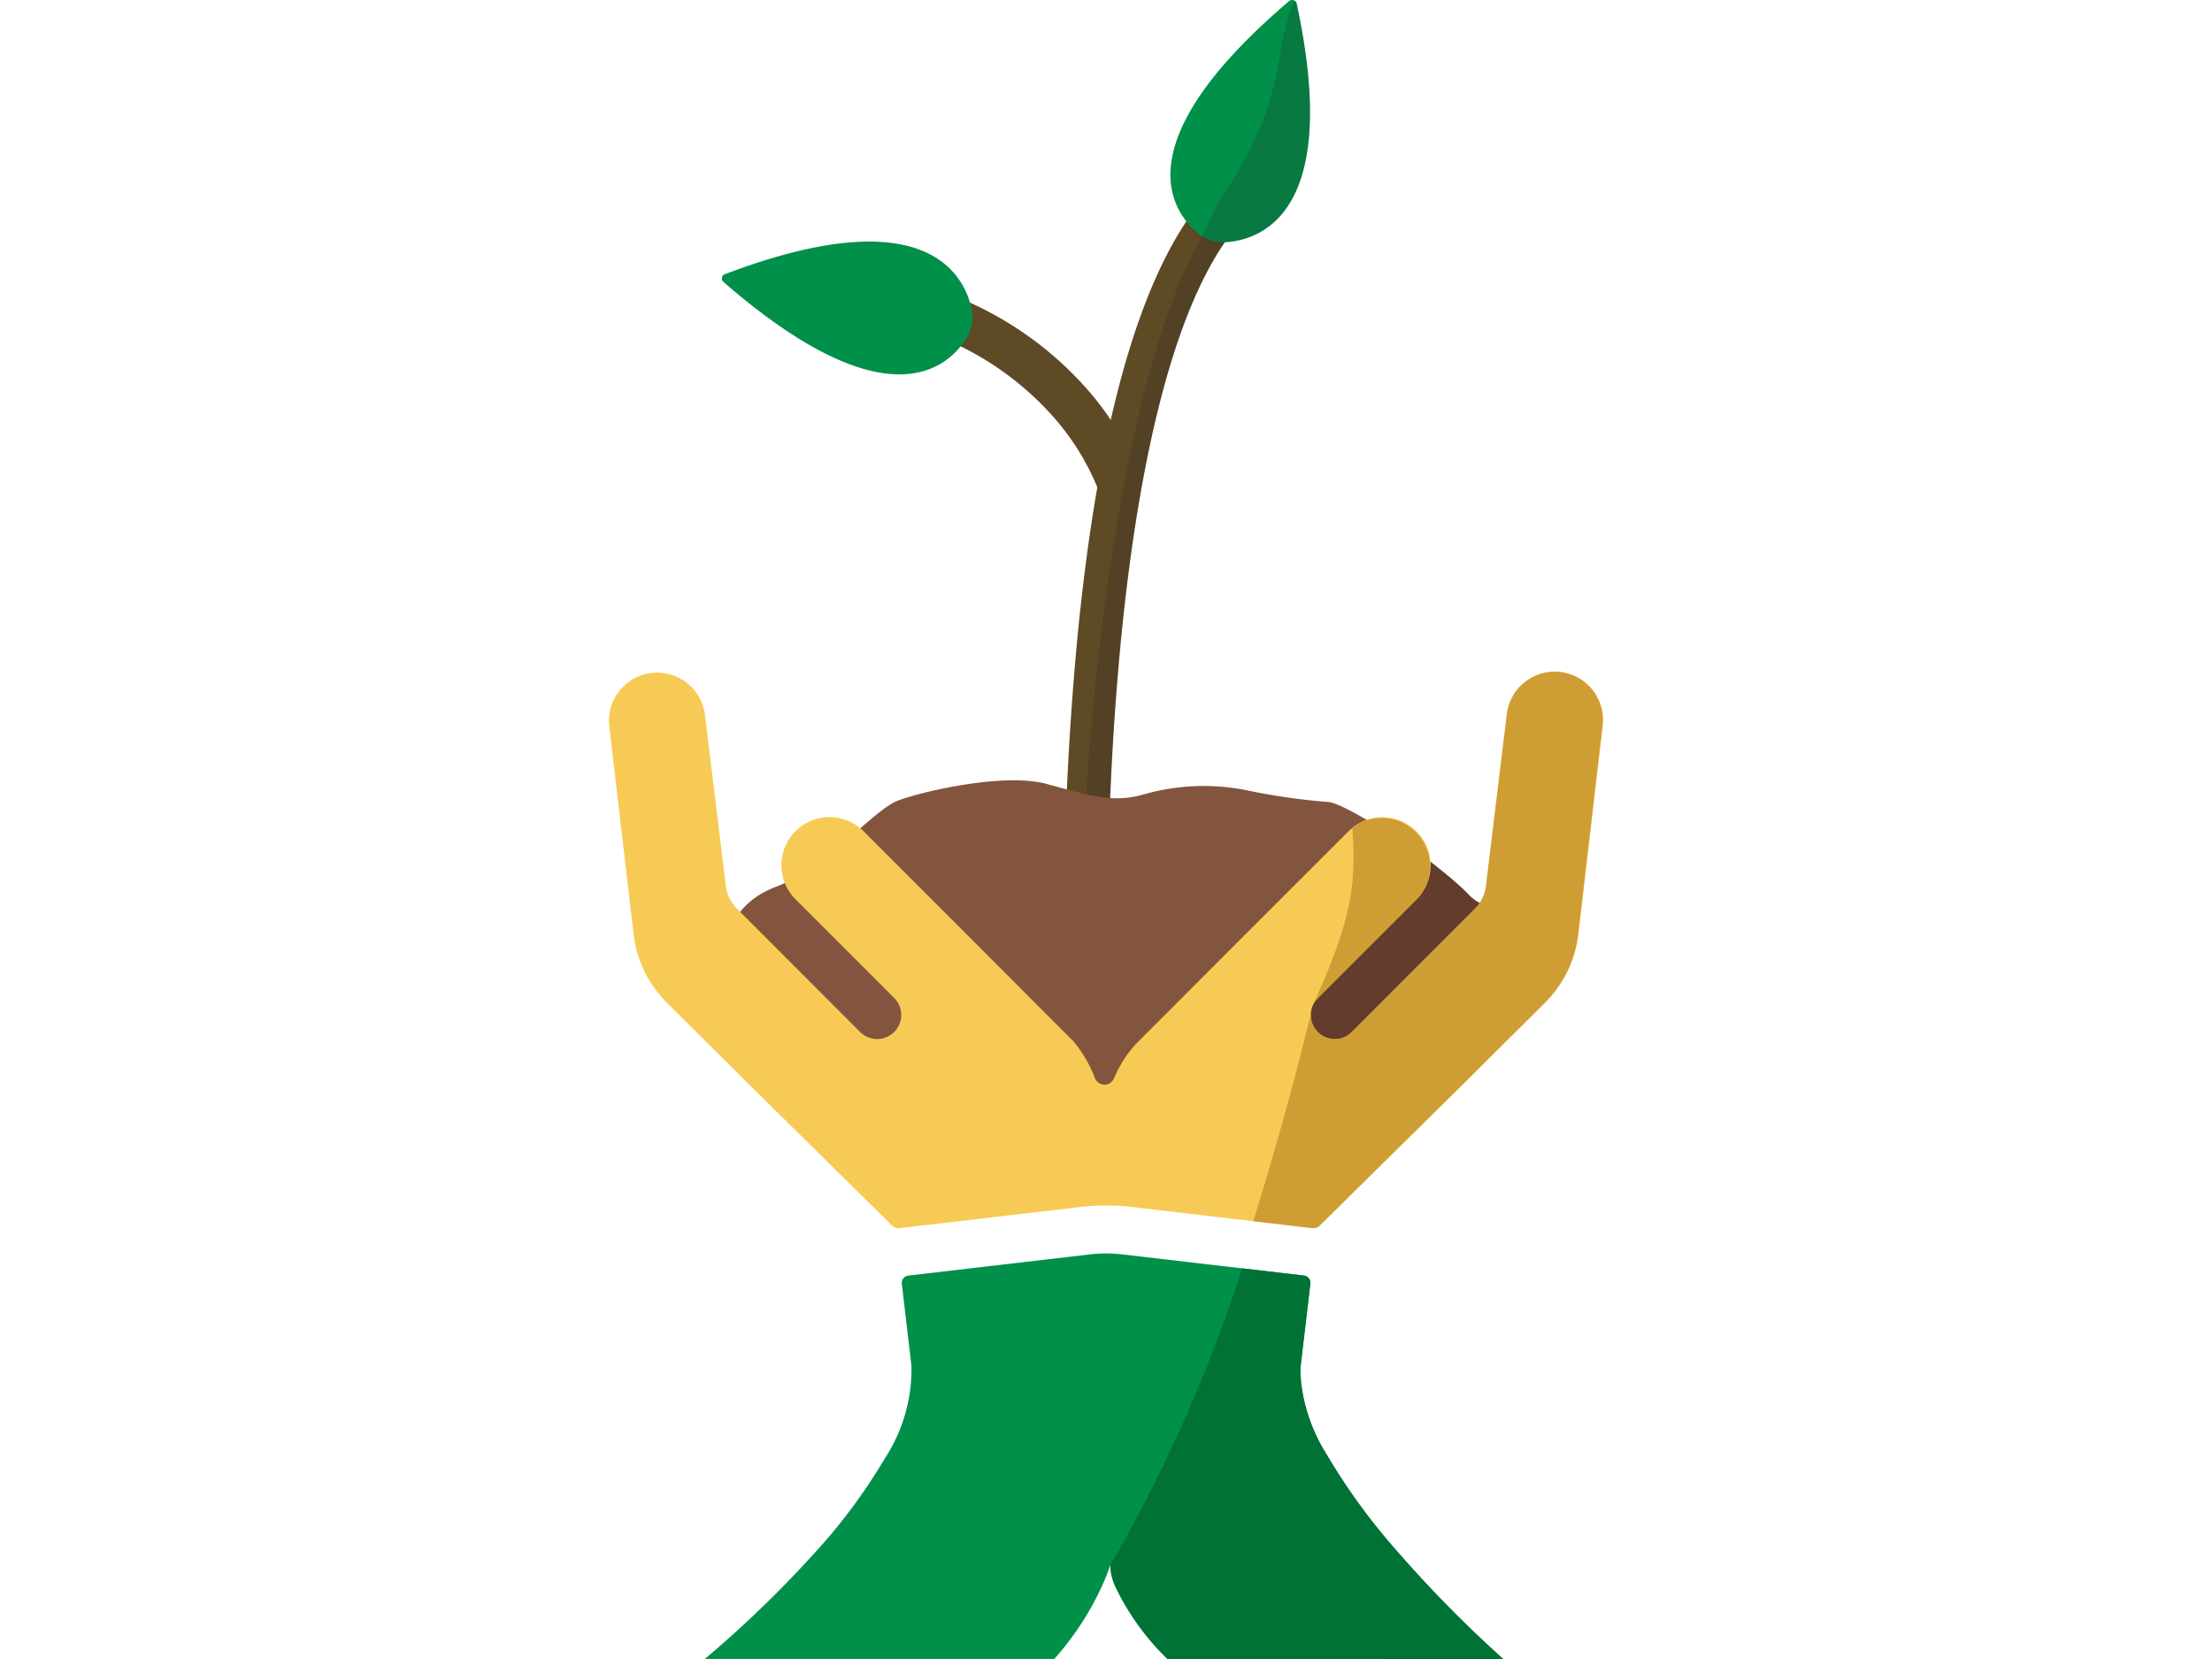<svg id="a" xmlns="http://www.w3.org/2000/svg" width="80" height="60"><defs><style>.o{fill:#00904a}.q{fill:#ce9e34}.t{fill:#5e4a25}</style></defs><path id="b" class="t" d="M39.694 17.643a9.026 9.026 0 0 0-1.756-2.74 10.911 10.911 0 0 0-6.737-3.421l.224-1.559a12.53 12.53 0 0 1 7.737 3.98 10.37 10.37 0 0 1 2.024 3.228l-1.49.509.745-.255-.747.258z"/><path id="c" class="t" d="M38.483 34.413a110.68 110.68 0 0 1 .468-11.195c.769-8.045 2.338-13.477 4.665-16.146l1.187 1.035c-2.075 2.38-3.556 7.652-4.283 15.246-.34 3.666-.495 7.347-.464 11.03l-1.573.03z"/><path id="d" class="o" d="M46.892.111a.172.172 0 0 0-.258-.082c-5.945 5.058-4.31 7.547-3.337 8.383a1.452 1.452 0 0 0 1.043.347c1.282-.09 4.188-1.09 2.551-8.649"/><g opacity=".2"><path id="e" d="M46.892.11a.17.17 0 0 0-.084-.092c-.861 2.038-.126 3.454-2.81 7.393-.055.1-.1.206-.136.315l-.006.012-.059.134-.007.015c-.02.046-.042.091-.062.135l-.01.018-.052.11-.013.027-.058.117-.008.015-.05.095-.015.03-.055.1c-3.537 6.321-4.222 20.848-4.222 20.848l.886.038c.064-1.77.183-3.871.393-6.069.667-6.962 1.967-11.972 3.778-14.592h.041c1.282-.09 4.187-1.09 2.551-8.649" fill="#231f20"/></g><path id="f" d="M26.334 34.05s.017-1.331 1.756-1.99 3.52-2.77 4.365-3.098 3.848-1.032 5.397-.61 2.393.703 3.52.376a7.902 7.902 0 0 1 3.753-.14 23.12 23.12 0 0 0 2.956.421c.788.13 4.17 2.387 5.022 3.332s3.192.751 3.192.751l-6.667 6.197-9.865 1.878-11.442-1.69-2.721-2.44.734-2.987z" fill="#83553f"/><path id="g" d="M45.958 39.557l3.67-.268 6.664-6.195s-2.341.195-3.191-.75a17.075 17.075 0 0 0-3.688-2.697c-.783 3.936-2.62 6.83-3.453 9.91" fill="#633c2d"/><path id="h" d="M56.44 24.306a1.744 1.744 0 0 0-1.932 1.522l-.756 6.218a1.395 1.395 0 0 1-.397.816l-3.767 3.771-.693.694a.87.87 0 1 1-1.234-1.23l3.57-3.57a1.74 1.74 0 0 0-2.464-2.459l-3.795 3.792-2.57 2.576-1.208 1.207a4.179 4.179 0 0 0-.9 1.347.373.373 0 0 1-.691.01 4.594 4.594 0 0 0-.796-1.356l-1.208-1.208-2.57-2.576-3.795-3.796a1.74 1.74 0 0 0-2.465 2.458l3.571 3.57a.87.87 0 0 1-1.234 1.23l-.692-.693-3.767-3.772a1.386 1.386 0 0 1-.396-.816l-.758-6.213a1.743 1.743 0 0 0-3.461.41l.883 7.55c.11.946.541 1.825 1.22 2.493l3.088 3.07 5.034 4.967c.075.074.18.11.284.098l6.525-.764a8.034 8.034 0 0 1 1.868 0l6.525.764a.351.351 0 0 0 .284-.098l5.034-4.968 3.089-3.07a4.178 4.178 0 0 0 1.219-2.491l.883-7.551a1.744 1.744 0 0 0-1.529-1.932" fill="#f7ca55"/><path id="i" class="o" d="M25.491 59.998a40.901 40.901 0 0 0 3.927-3.786 20.515 20.515 0 0 0 2.59-3.477 5.896 5.896 0 0 0 .956-3.323v-.008l-.348-2.974a.268.268 0 0 1 .234-.297l6.582-.768c.378-.044.76-.044 1.138 0l6.581.768c.147.018.251.15.234.297l-.347 2.974a.247.247 0 0 1-.005.03 5.83 5.83 0 0 0 .964 3.201 22.315 22.315 0 0 0 2.539 3.479 44.846 44.846 0 0 0 3.829 3.885H42.222a9.07 9.07 0 0 1-1.86-2.565 1.913 1.913 0 0 1-.207-.835v.003c-.122.363-.27.718-.444 1.06-.42.845-.952 1.63-1.58 2.336H25.49z"/><path id="j" class="o" d="M26.197 9.921a.172.172 0 0 0-.068.233v.001a.17.17 0 0 0 .025.034c5.895 5.122 8.113 3.131 8.794 2.049a1.452 1.452 0 0 0 .187-1.085c-.28-1.255-1.706-3.98-8.938-1.229"/><path id="k" class="q" d="M45.322 44.166l2.125.249a.351.351 0 0 0 .284-.098l5.035-4.967 3.088-3.07a4.178 4.178 0 0 0 1.22-2.492l.882-7.551a1.744 1.744 0 0 0-1.528-1.932 1.744 1.744 0 0 0-1.932 1.522l-.756 6.219a1.395 1.395 0 0 1-.397.816l-3.767 3.771-.694.694a.863.863 0 0 1-1.474-.656 122.436 122.436 0 0 1-2.086 7.5"/><path id="l" class="q" d="M47.66 36.104l3.571-3.57a1.74 1.74 0 0 0-.047-2.462 1.741 1.741 0 0 0-2.274-.127c.138 1.97.027 3.217-1.424 6.403a.893.893 0 0 1 .177-.243"/><path id="m" d="M54.365 60a45.055 45.055 0 0 1-4.18-4.295A22.294 22.294 0 0 1 48 52.634a6.482 6.482 0 0 1-.974-2.85v-.019a2.85 2.85 0 0 1 .01-.333.248.248 0 0 0 .005-.03l.234-1.983.118-.991a.268.268 0 0 0-.235-.297l-2.234-.26A54.995 54.995 0 0 1 40.16 56.6c.005.289.076.574.207.832a9.068 9.068 0 0 0 1.86 2.565L54.365 60z" fill="#007236"/></svg>